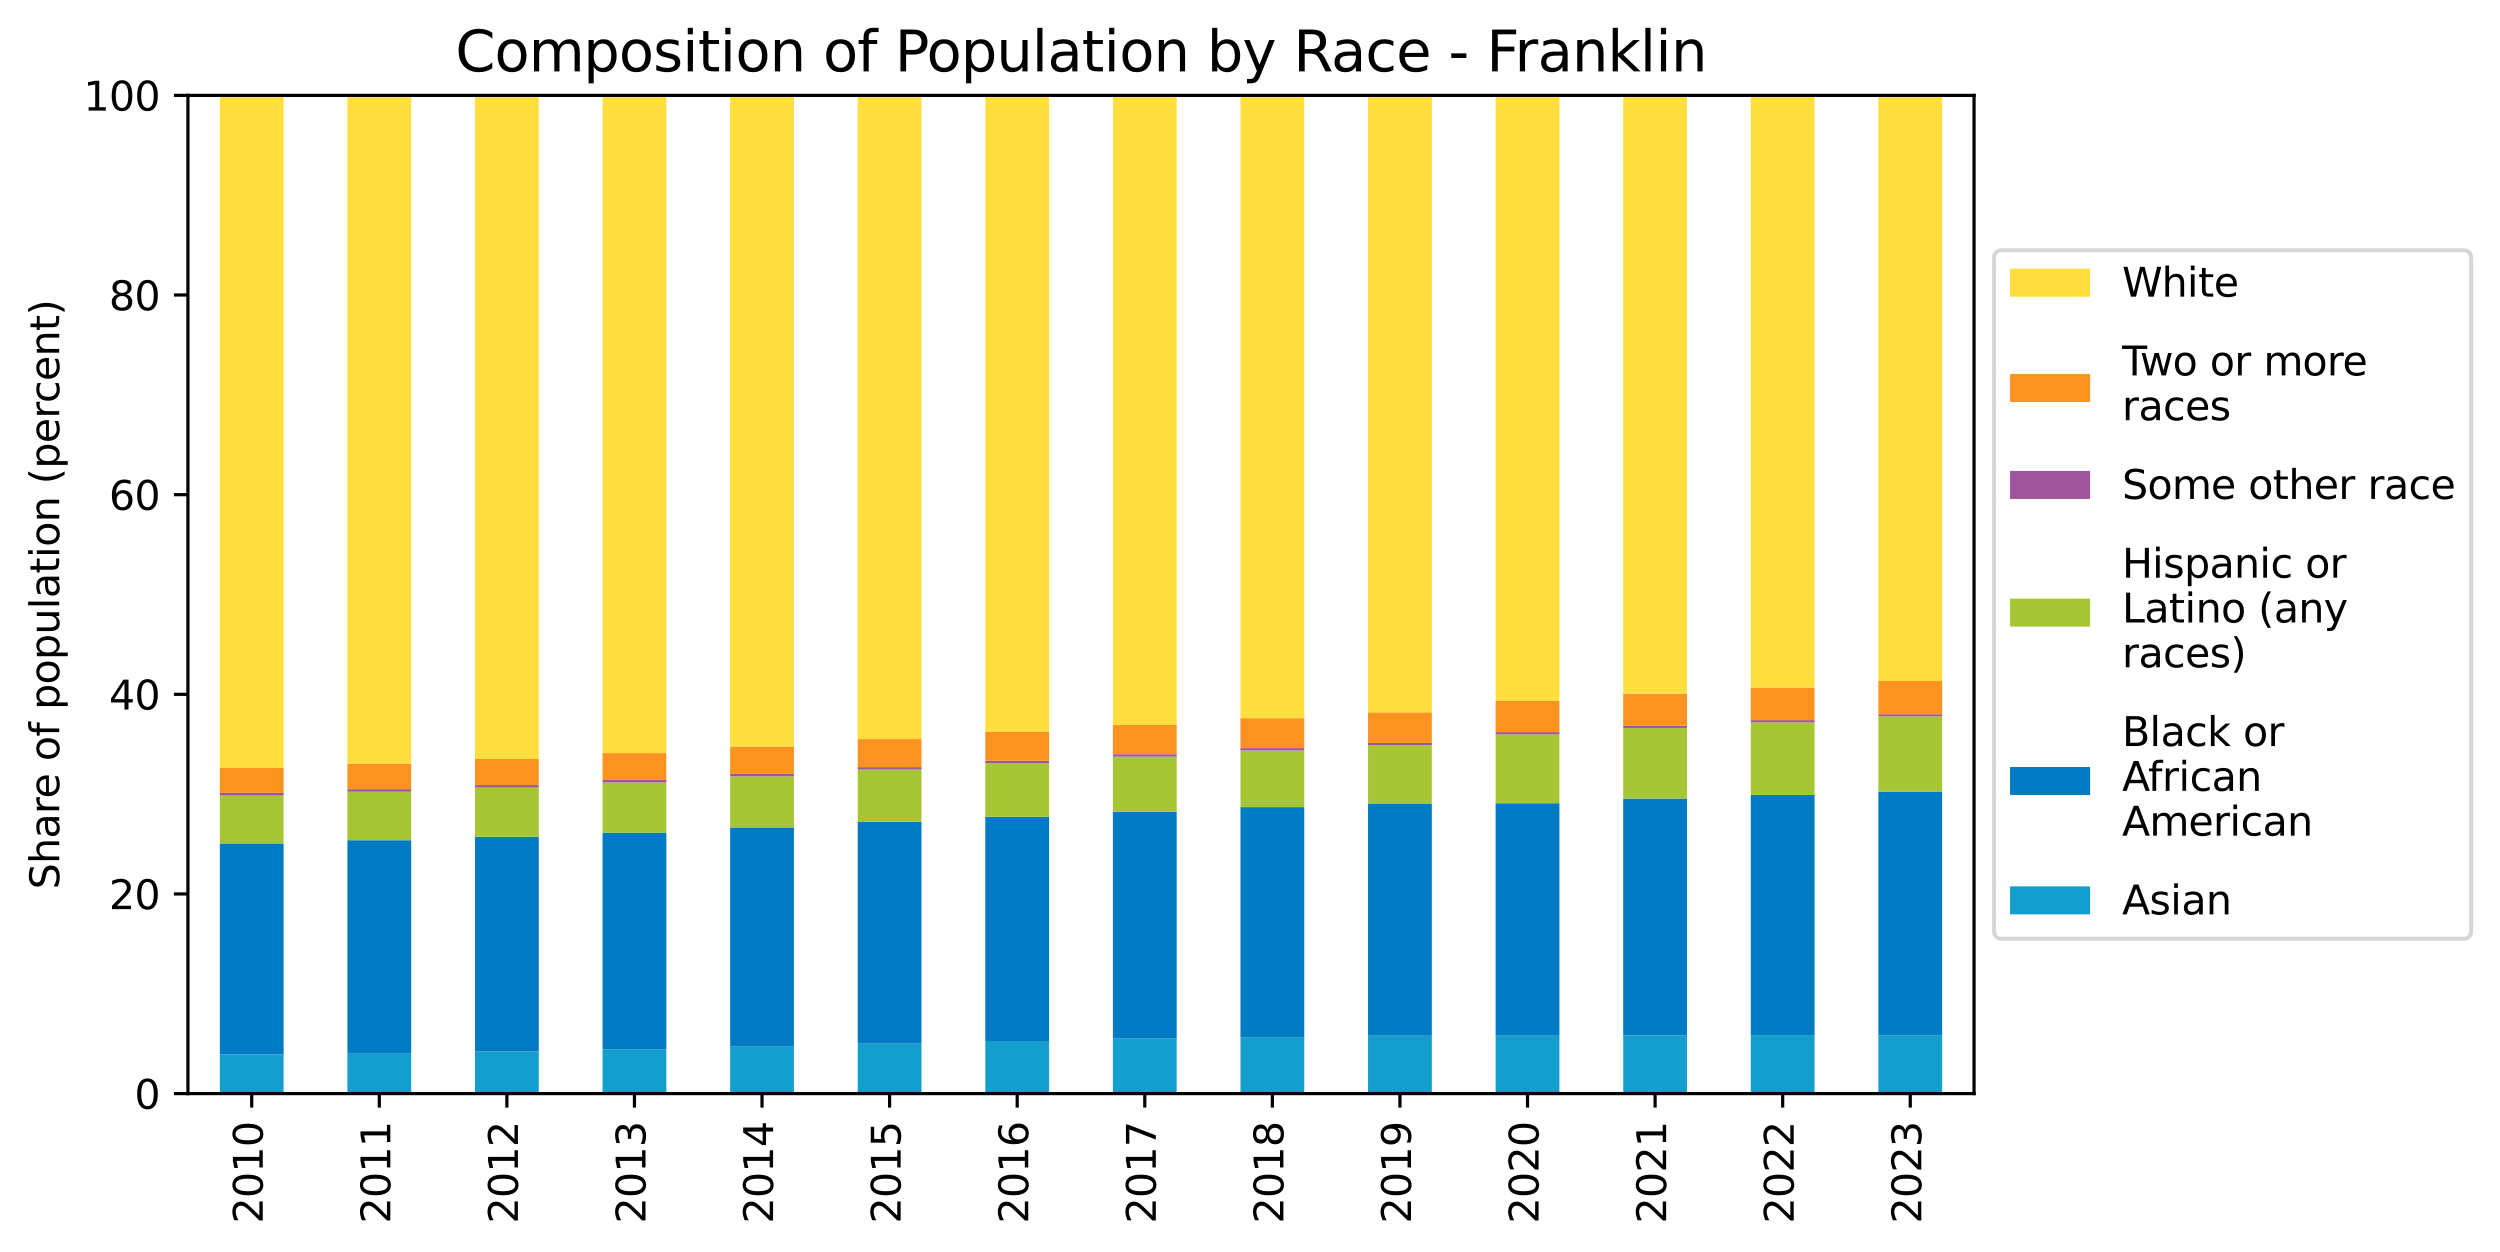 <?xml version="1.0" encoding="utf-8" standalone="no"?>
<!DOCTYPE svg PUBLIC "-//W3C//DTD SVG 1.1//EN"
  "http://www.w3.org/Graphics/SVG/1.1/DTD/svg11.dtd">
<svg xmlns:xlink="http://www.w3.org/1999/xlink" width="624.814pt" height="312.968pt" viewBox="0 0 624.814 312.968" xmlns="http://www.w3.org/2000/svg" version="1.1">
 <defs>
  <style type="text/css">*{stroke-linejoin: round; stroke-linecap: butt}</style>
 </defs>
 <g id="figure_1">
  <g id="patch_1">
   <path d="M 0 312.968 
L 624.814 312.968 
L 624.814 0 
L 0 0 
z
" style="fill: #ffffff"/>
  </g>
  <g id="axes_1">
   <g id="patch_2">
    <path d="M 46.966 273.318 
L 493.366 273.318 
L 493.366 23.838 
L 46.966 23.838 
z
" style="fill: #ffffff"/>
   </g>
   <g id="matplotlib.axis_1">
    <g id="xtick_1">
     <g id="line2d_1">
      <defs>
       <path id="m5d9d8fc531" d="M 0 0 
L 0 3.5 
" style="stroke: #000000; stroke-width: 0.8"/>
      </defs>
      <g>
       <use xlink:href="#m5d9d8fc531" x="62.908" y="273.318" style="stroke: #000000; stroke-width: 0.8"/>
      </g>
     </g>
     <g id="text_1">
      <!-- 2010 -->
      <g transform="translate(65.668 305.768) rotate(-90) scale(0.1 -0.1)">
       <defs>
        <path id="DejaVuSans-32" d="M 1228 531 
L 3431 531 
L 3431 0 
L 469 0 
L 469 531 
Q 828 903 1448 1529 
Q 2069 2156 2228 2338 
Q 2531 2678 2651 2914 
Q 2772 3150 2772 3378 
Q 2772 3750 2511 3984 
Q 2250 4219 1831 4219 
Q 1534 4219 1204 4116 
Q 875 4013 500 3803 
L 500 4441 
Q 881 4594 1212 4672 
Q 1544 4750 1819 4750 
Q 2544 4750 2975 4387 
Q 3406 4025 3406 3419 
Q 3406 3131 3298 2873 
Q 3191 2616 2906 2266 
Q 2828 2175 2409 1742 
Q 1991 1309 1228 531 
z
" transform="scale(0.016)"/>
        <path id="DejaVuSans-30" d="M 2034 4250 
Q 1547 4250 1301 3770 
Q 1056 3291 1056 2328 
Q 1056 1369 1301 889 
Q 1547 409 2034 409 
Q 2525 409 2770 889 
Q 3016 1369 3016 2328 
Q 3016 3291 2770 3770 
Q 2525 4250 2034 4250 
z
M 2034 4750 
Q 2819 4750 3233 4129 
Q 3647 3509 3647 2328 
Q 3647 1150 3233 529 
Q 2819 -91 2034 -91 
Q 1250 -91 836 529 
Q 422 1150 422 2328 
Q 422 3509 836 4129 
Q 1250 4750 2034 4750 
z
" transform="scale(0.016)"/>
        <path id="DejaVuSans-31" d="M 794 531 
L 1825 531 
L 1825 4091 
L 703 3866 
L 703 4441 
L 1819 4666 
L 2450 4666 
L 2450 531 
L 3481 531 
L 3481 0 
L 794 0 
L 794 531 
z
" transform="scale(0.016)"/>
       </defs>
       <use xlink:href="#DejaVuSans-32"/>
       <use xlink:href="#DejaVuSans-30" x="63.623"/>
       <use xlink:href="#DejaVuSans-31" x="127.246"/>
       <use xlink:href="#DejaVuSans-30" x="190.869"/>
      </g>
     </g>
    </g>
    <g id="xtick_2">
     <g id="line2d_2">
      <g>
       <use xlink:href="#m5d9d8fc531" x="94.794" y="273.318" style="stroke: #000000; stroke-width: 0.8"/>
      </g>
     </g>
     <g id="text_2">
      <!-- 2011 -->
      <g transform="translate(97.554 305.768) rotate(-90) scale(0.1 -0.1)">
       <use xlink:href="#DejaVuSans-32"/>
       <use xlink:href="#DejaVuSans-30" x="63.623"/>
       <use xlink:href="#DejaVuSans-31" x="127.246"/>
       <use xlink:href="#DejaVuSans-31" x="190.869"/>
      </g>
     </g>
    </g>
    <g id="xtick_3">
     <g id="line2d_3">
      <g>
       <use xlink:href="#m5d9d8fc531" x="126.68" y="273.318" style="stroke: #000000; stroke-width: 0.8"/>
      </g>
     </g>
     <g id="text_3">
      <!-- 2012 -->
      <g transform="translate(129.439 305.768) rotate(-90) scale(0.1 -0.1)">
       <use xlink:href="#DejaVuSans-32"/>
       <use xlink:href="#DejaVuSans-30" x="63.623"/>
       <use xlink:href="#DejaVuSans-31" x="127.246"/>
       <use xlink:href="#DejaVuSans-32" x="190.869"/>
      </g>
     </g>
    </g>
    <g id="xtick_4">
     <g id="line2d_4">
      <g>
       <use xlink:href="#m5d9d8fc531" x="158.566" y="273.318" style="stroke: #000000; stroke-width: 0.8"/>
      </g>
     </g>
     <g id="text_4">
      <!-- 2013 -->
      <g transform="translate(161.325 305.768) rotate(-90) scale(0.1 -0.1)">
       <defs>
        <path id="DejaVuSans-33" d="M 2597 2516 
Q 3050 2419 3304 2112 
Q 3559 1806 3559 1356 
Q 3559 666 3084 287 
Q 2609 -91 1734 -91 
Q 1441 -91 1130 -33 
Q 819 25 488 141 
L 488 750 
Q 750 597 1062 519 
Q 1375 441 1716 441 
Q 2309 441 2620 675 
Q 2931 909 2931 1356 
Q 2931 1769 2642 2001 
Q 2353 2234 1838 2234 
L 1294 2234 
L 1294 2753 
L 1863 2753 
Q 2328 2753 2575 2939 
Q 2822 3125 2822 3475 
Q 2822 3834 2567 4026 
Q 2313 4219 1838 4219 
Q 1578 4219 1281 4162 
Q 984 4106 628 3988 
L 628 4550 
Q 988 4650 1302 4700 
Q 1616 4750 1894 4750 
Q 2613 4750 3031 4423 
Q 3450 4097 3450 3541 
Q 3450 3153 3228 2886 
Q 3006 2619 2597 2516 
z
" transform="scale(0.016)"/>
       </defs>
       <use xlink:href="#DejaVuSans-32"/>
       <use xlink:href="#DejaVuSans-30" x="63.623"/>
       <use xlink:href="#DejaVuSans-31" x="127.246"/>
       <use xlink:href="#DejaVuSans-33" x="190.869"/>
      </g>
     </g>
    </g>
    <g id="xtick_5">
     <g id="line2d_5">
      <g>
       <use xlink:href="#m5d9d8fc531" x="190.451" y="273.318" style="stroke: #000000; stroke-width: 0.8"/>
      </g>
     </g>
     <g id="text_5">
      <!-- 2014 -->
      <g transform="translate(193.211 305.768) rotate(-90) scale(0.1 -0.1)">
       <defs>
        <path id="DejaVuSans-34" d="M 2419 4116 
L 825 1625 
L 2419 1625 
L 2419 4116 
z
M 2253 4666 
L 3047 4666 
L 3047 1625 
L 3713 1625 
L 3713 1100 
L 3047 1100 
L 3047 0 
L 2419 0 
L 2419 1100 
L 313 1100 
L 313 1709 
L 2253 4666 
z
" transform="scale(0.016)"/>
       </defs>
       <use xlink:href="#DejaVuSans-32"/>
       <use xlink:href="#DejaVuSans-30" x="63.623"/>
       <use xlink:href="#DejaVuSans-31" x="127.246"/>
       <use xlink:href="#DejaVuSans-34" x="190.869"/>
      </g>
     </g>
    </g>
    <g id="xtick_6">
     <g id="line2d_6">
      <g>
       <use xlink:href="#m5d9d8fc531" x="222.337" y="273.318" style="stroke: #000000; stroke-width: 0.8"/>
      </g>
     </g>
     <g id="text_6">
      <!-- 2015 -->
      <g transform="translate(225.096 305.768) rotate(-90) scale(0.1 -0.1)">
       <defs>
        <path id="DejaVuSans-35" d="M 691 4666 
L 3169 4666 
L 3169 4134 
L 1269 4134 
L 1269 2991 
Q 1406 3038 1543 3061 
Q 1681 3084 1819 3084 
Q 2600 3084 3056 2656 
Q 3513 2228 3513 1497 
Q 3513 744 3044 326 
Q 2575 -91 1722 -91 
Q 1428 -91 1123 -41 
Q 819 9 494 109 
L 494 744 
Q 775 591 1075 516 
Q 1375 441 1709 441 
Q 2250 441 2565 725 
Q 2881 1009 2881 1497 
Q 2881 1984 2565 2268 
Q 2250 2553 1709 2553 
Q 1456 2553 1204 2497 
Q 953 2441 691 2322 
L 691 4666 
z
" transform="scale(0.016)"/>
       </defs>
       <use xlink:href="#DejaVuSans-32"/>
       <use xlink:href="#DejaVuSans-30" x="63.623"/>
       <use xlink:href="#DejaVuSans-31" x="127.246"/>
       <use xlink:href="#DejaVuSans-35" x="190.869"/>
      </g>
     </g>
    </g>
    <g id="xtick_7">
     <g id="line2d_7">
      <g>
       <use xlink:href="#m5d9d8fc531" x="254.223" y="273.318" style="stroke: #000000; stroke-width: 0.8"/>
      </g>
     </g>
     <g id="text_7">
      <!-- 2016 -->
      <g transform="translate(256.982 305.768) rotate(-90) scale(0.1 -0.1)">
       <defs>
        <path id="DejaVuSans-36" d="M 2113 2584 
Q 1688 2584 1439 2293 
Q 1191 2003 1191 1497 
Q 1191 994 1439 701 
Q 1688 409 2113 409 
Q 2538 409 2786 701 
Q 3034 994 3034 1497 
Q 3034 2003 2786 2293 
Q 2538 2584 2113 2584 
z
M 3366 4563 
L 3366 3988 
Q 3128 4100 2886 4159 
Q 2644 4219 2406 4219 
Q 1781 4219 1451 3797 
Q 1122 3375 1075 2522 
Q 1259 2794 1537 2939 
Q 1816 3084 2150 3084 
Q 2853 3084 3261 2657 
Q 3669 2231 3669 1497 
Q 3669 778 3244 343 
Q 2819 -91 2113 -91 
Q 1303 -91 875 529 
Q 447 1150 447 2328 
Q 447 3434 972 4092 
Q 1497 4750 2381 4750 
Q 2619 4750 2861 4703 
Q 3103 4656 3366 4563 
z
" transform="scale(0.016)"/>
       </defs>
       <use xlink:href="#DejaVuSans-32"/>
       <use xlink:href="#DejaVuSans-30" x="63.623"/>
       <use xlink:href="#DejaVuSans-31" x="127.246"/>
       <use xlink:href="#DejaVuSans-36" x="190.869"/>
      </g>
     </g>
    </g>
    <g id="xtick_8">
     <g id="line2d_8">
      <g>
       <use xlink:href="#m5d9d8fc531" x="286.108" y="273.318" style="stroke: #000000; stroke-width: 0.8"/>
      </g>
     </g>
     <g id="text_8">
      <!-- 2017 -->
      <g transform="translate(288.868 305.768) rotate(-90) scale(0.1 -0.1)">
       <defs>
        <path id="DejaVuSans-37" d="M 525 4666 
L 3525 4666 
L 3525 4397 
L 1831 0 
L 1172 0 
L 2766 4134 
L 525 4134 
L 525 4666 
z
" transform="scale(0.016)"/>
       </defs>
       <use xlink:href="#DejaVuSans-32"/>
       <use xlink:href="#DejaVuSans-30" x="63.623"/>
       <use xlink:href="#DejaVuSans-31" x="127.246"/>
       <use xlink:href="#DejaVuSans-37" x="190.869"/>
      </g>
     </g>
    </g>
    <g id="xtick_9">
     <g id="line2d_9">
      <g>
       <use xlink:href="#m5d9d8fc531" x="317.994" y="273.318" style="stroke: #000000; stroke-width: 0.8"/>
      </g>
     </g>
     <g id="text_9">
      <!-- 2018 -->
      <g transform="translate(320.754 305.768) rotate(-90) scale(0.1 -0.1)">
       <defs>
        <path id="DejaVuSans-38" d="M 2034 2216 
Q 1584 2216 1326 1975 
Q 1069 1734 1069 1313 
Q 1069 891 1326 650 
Q 1584 409 2034 409 
Q 2484 409 2743 651 
Q 3003 894 3003 1313 
Q 3003 1734 2745 1975 
Q 2488 2216 2034 2216 
z
M 1403 2484 
Q 997 2584 770 2862 
Q 544 3141 544 3541 
Q 544 4100 942 4425 
Q 1341 4750 2034 4750 
Q 2731 4750 3128 4425 
Q 3525 4100 3525 3541 
Q 3525 3141 3298 2862 
Q 3072 2584 2669 2484 
Q 3125 2378 3379 2068 
Q 3634 1759 3634 1313 
Q 3634 634 3220 271 
Q 2806 -91 2034 -91 
Q 1263 -91 848 271 
Q 434 634 434 1313 
Q 434 1759 690 2068 
Q 947 2378 1403 2484 
z
M 1172 3481 
Q 1172 3119 1398 2916 
Q 1625 2713 2034 2713 
Q 2441 2713 2670 2916 
Q 2900 3119 2900 3481 
Q 2900 3844 2670 4047 
Q 2441 4250 2034 4250 
Q 1625 4250 1398 4047 
Q 1172 3844 1172 3481 
z
" transform="scale(0.016)"/>
       </defs>
       <use xlink:href="#DejaVuSans-32"/>
       <use xlink:href="#DejaVuSans-30" x="63.623"/>
       <use xlink:href="#DejaVuSans-31" x="127.246"/>
       <use xlink:href="#DejaVuSans-38" x="190.869"/>
      </g>
     </g>
    </g>
    <g id="xtick_10">
     <g id="line2d_10">
      <g>
       <use xlink:href="#m5d9d8fc531" x="349.88" y="273.318" style="stroke: #000000; stroke-width: 0.8"/>
      </g>
     </g>
     <g id="text_10">
      <!-- 2019 -->
      <g transform="translate(352.639 305.768) rotate(-90) scale(0.1 -0.1)">
       <defs>
        <path id="DejaVuSans-39" d="M 703 97 
L 703 672 
Q 941 559 1184 500 
Q 1428 441 1663 441 
Q 2288 441 2617 861 
Q 2947 1281 2994 2138 
Q 2813 1869 2534 1725 
Q 2256 1581 1919 1581 
Q 1219 1581 811 2004 
Q 403 2428 403 3163 
Q 403 3881 828 4315 
Q 1253 4750 1959 4750 
Q 2769 4750 3195 4129 
Q 3622 3509 3622 2328 
Q 3622 1225 3098 567 
Q 2575 -91 1691 -91 
Q 1453 -91 1209 -44 
Q 966 3 703 97 
z
M 1959 2075 
Q 2384 2075 2632 2365 
Q 2881 2656 2881 3163 
Q 2881 3666 2632 3958 
Q 2384 4250 1959 4250 
Q 1534 4250 1286 3958 
Q 1038 3666 1038 3163 
Q 1038 2656 1286 2365 
Q 1534 2075 1959 2075 
z
" transform="scale(0.016)"/>
       </defs>
       <use xlink:href="#DejaVuSans-32"/>
       <use xlink:href="#DejaVuSans-30" x="63.623"/>
       <use xlink:href="#DejaVuSans-31" x="127.246"/>
       <use xlink:href="#DejaVuSans-39" x="190.869"/>
      </g>
     </g>
    </g>
    <g id="xtick_11">
     <g id="line2d_11">
      <g>
       <use xlink:href="#m5d9d8fc531" x="381.766" y="273.318" style="stroke: #000000; stroke-width: 0.8"/>
      </g>
     </g>
     <g id="text_11">
      <!-- 2020 -->
      <g transform="translate(384.525 305.768) rotate(-90) scale(0.1 -0.1)">
       <use xlink:href="#DejaVuSans-32"/>
       <use xlink:href="#DejaVuSans-30" x="63.623"/>
       <use xlink:href="#DejaVuSans-32" x="127.246"/>
       <use xlink:href="#DejaVuSans-30" x="190.869"/>
      </g>
     </g>
    </g>
    <g id="xtick_12">
     <g id="line2d_12">
      <g>
       <use xlink:href="#m5d9d8fc531" x="413.651" y="273.318" style="stroke: #000000; stroke-width: 0.8"/>
      </g>
     </g>
     <g id="text_12">
      <!-- 2021 -->
      <g transform="translate(416.411 305.768) rotate(-90) scale(0.1 -0.1)">
       <use xlink:href="#DejaVuSans-32"/>
       <use xlink:href="#DejaVuSans-30" x="63.623"/>
       <use xlink:href="#DejaVuSans-32" x="127.246"/>
       <use xlink:href="#DejaVuSans-31" x="190.869"/>
      </g>
     </g>
    </g>
    <g id="xtick_13">
     <g id="line2d_13">
      <g>
       <use xlink:href="#m5d9d8fc531" x="445.537" y="273.318" style="stroke: #000000; stroke-width: 0.8"/>
      </g>
     </g>
     <g id="text_13">
      <!-- 2022 -->
      <g transform="translate(448.296 305.768) rotate(-90) scale(0.1 -0.1)">
       <use xlink:href="#DejaVuSans-32"/>
       <use xlink:href="#DejaVuSans-30" x="63.623"/>
       <use xlink:href="#DejaVuSans-32" x="127.246"/>
       <use xlink:href="#DejaVuSans-32" x="190.869"/>
      </g>
     </g>
    </g>
    <g id="xtick_14">
     <g id="line2d_14">
      <g>
       <use xlink:href="#m5d9d8fc531" x="477.423" y="273.318" style="stroke: #000000; stroke-width: 0.8"/>
      </g>
     </g>
     <g id="text_14">
      <!-- 2023 -->
      <g transform="translate(480.182 305.768) rotate(-90) scale(0.1 -0.1)">
       <use xlink:href="#DejaVuSans-32"/>
       <use xlink:href="#DejaVuSans-30" x="63.623"/>
       <use xlink:href="#DejaVuSans-32" x="127.246"/>
       <use xlink:href="#DejaVuSans-33" x="190.869"/>
      </g>
     </g>
    </g>
   </g>
   <g id="matplotlib.axis_2">
    <g id="ytick_1">
     <g id="line2d_15">
      <defs>
       <path id="m4fa9bbd032" d="M 0 0 
L -3.5 0 
" style="stroke: #000000; stroke-width: 0.8"/>
      </defs>
      <g>
       <use xlink:href="#m4fa9bbd032" x="46.966" y="273.318" style="stroke: #000000; stroke-width: 0.8"/>
      </g>
     </g>
     <g id="text_15">
      <!-- 0 -->
      <g transform="translate(33.603 277.117) scale(0.1 -0.1)">
       <use xlink:href="#DejaVuSans-30"/>
      </g>
     </g>
    </g>
    <g id="ytick_2">
     <g id="line2d_16">
      <g>
       <use xlink:href="#m4fa9bbd032" x="46.966" y="223.422" style="stroke: #000000; stroke-width: 0.8"/>
      </g>
     </g>
     <g id="text_16">
      <!-- 20 -->
      <g transform="translate(27.241 227.221) scale(0.1 -0.1)">
       <use xlink:href="#DejaVuSans-32"/>
       <use xlink:href="#DejaVuSans-30" x="63.623"/>
      </g>
     </g>
    </g>
    <g id="ytick_3">
     <g id="line2d_17">
      <g>
       <use xlink:href="#m4fa9bbd032" x="46.966" y="173.526" style="stroke: #000000; stroke-width: 0.8"/>
      </g>
     </g>
     <g id="text_17">
      <!-- 40 -->
      <g transform="translate(27.241 177.325) scale(0.1 -0.1)">
       <use xlink:href="#DejaVuSans-34"/>
       <use xlink:href="#DejaVuSans-30" x="63.623"/>
      </g>
     </g>
    </g>
    <g id="ytick_4">
     <g id="line2d_18">
      <g>
       <use xlink:href="#m4fa9bbd032" x="46.966" y="123.63" style="stroke: #000000; stroke-width: 0.8"/>
      </g>
     </g>
     <g id="text_18">
      <!-- 60 -->
      <g transform="translate(27.241 127.429) scale(0.1 -0.1)">
       <use xlink:href="#DejaVuSans-36"/>
       <use xlink:href="#DejaVuSans-30" x="63.623"/>
      </g>
     </g>
    </g>
    <g id="ytick_5">
     <g id="line2d_19">
      <g>
       <use xlink:href="#m4fa9bbd032" x="46.966" y="73.734" style="stroke: #000000; stroke-width: 0.8"/>
      </g>
     </g>
     <g id="text_19">
      <!-- 80 -->
      <g transform="translate(27.241 77.533) scale(0.1 -0.1)">
       <use xlink:href="#DejaVuSans-38"/>
       <use xlink:href="#DejaVuSans-30" x="63.623"/>
      </g>
     </g>
    </g>
    <g id="ytick_6">
     <g id="line2d_20">
      <g>
       <use xlink:href="#m4fa9bbd032" x="46.966" y="23.838" style="stroke: #000000; stroke-width: 0.8"/>
      </g>
     </g>
     <g id="text_20">
      <!-- 100 -->
      <g transform="translate(20.878 27.637) scale(0.1 -0.1)">
       <use xlink:href="#DejaVuSans-31"/>
       <use xlink:href="#DejaVuSans-30" x="63.623"/>
       <use xlink:href="#DejaVuSans-30" x="127.246"/>
      </g>
     </g>
    </g>
    <g id="text_21">
     <!-- Share of population (percent) -->
     <g transform="translate(14.798 222.248) rotate(-90) scale(0.1 -0.1)">
      <defs>
       <path id="DejaVuSans-53" d="M 3425 4513 
L 3425 3897 
Q 3066 4069 2747 4153 
Q 2428 4238 2131 4238 
Q 1616 4238 1336 4038 
Q 1056 3838 1056 3469 
Q 1056 3159 1242 3001 
Q 1428 2844 1947 2747 
L 2328 2669 
Q 3034 2534 3370 2195 
Q 3706 1856 3706 1288 
Q 3706 609 3251 259 
Q 2797 -91 1919 -91 
Q 1588 -91 1214 -16 
Q 841 59 441 206 
L 441 856 
Q 825 641 1194 531 
Q 1563 422 1919 422 
Q 2459 422 2753 634 
Q 3047 847 3047 1241 
Q 3047 1584 2836 1778 
Q 2625 1972 2144 2069 
L 1759 2144 
Q 1053 2284 737 2584 
Q 422 2884 422 3419 
Q 422 4038 858 4394 
Q 1294 4750 2059 4750 
Q 2388 4750 2728 4690 
Q 3069 4631 3425 4513 
z
" transform="scale(0.016)"/>
       <path id="DejaVuSans-68" d="M 3513 2113 
L 3513 0 
L 2938 0 
L 2938 2094 
Q 2938 2591 2744 2837 
Q 2550 3084 2163 3084 
Q 1697 3084 1428 2787 
Q 1159 2491 1159 1978 
L 1159 0 
L 581 0 
L 581 4863 
L 1159 4863 
L 1159 2956 
Q 1366 3272 1645 3428 
Q 1925 3584 2291 3584 
Q 2894 3584 3203 3211 
Q 3513 2838 3513 2113 
z
" transform="scale(0.016)"/>
       <path id="DejaVuSans-61" d="M 2194 1759 
Q 1497 1759 1228 1600 
Q 959 1441 959 1056 
Q 959 750 1161 570 
Q 1363 391 1709 391 
Q 2188 391 2477 730 
Q 2766 1069 2766 1631 
L 2766 1759 
L 2194 1759 
z
M 3341 1997 
L 3341 0 
L 2766 0 
L 2766 531 
Q 2569 213 2275 61 
Q 1981 -91 1556 -91 
Q 1019 -91 701 211 
Q 384 513 384 1019 
Q 384 1609 779 1909 
Q 1175 2209 1959 2209 
L 2766 2209 
L 2766 2266 
Q 2766 2663 2505 2880 
Q 2244 3097 1772 3097 
Q 1472 3097 1187 3025 
Q 903 2953 641 2809 
L 641 3341 
Q 956 3463 1253 3523 
Q 1550 3584 1831 3584 
Q 2591 3584 2966 3190 
Q 3341 2797 3341 1997 
z
" transform="scale(0.016)"/>
       <path id="DejaVuSans-72" d="M 2631 2963 
Q 2534 3019 2420 3045 
Q 2306 3072 2169 3072 
Q 1681 3072 1420 2755 
Q 1159 2438 1159 1844 
L 1159 0 
L 581 0 
L 581 3500 
L 1159 3500 
L 1159 2956 
Q 1341 3275 1631 3429 
Q 1922 3584 2338 3584 
Q 2397 3584 2469 3576 
Q 2541 3569 2628 3553 
L 2631 2963 
z
" transform="scale(0.016)"/>
       <path id="DejaVuSans-65" d="M 3597 1894 
L 3597 1613 
L 953 1613 
Q 991 1019 1311 708 
Q 1631 397 2203 397 
Q 2534 397 2845 478 
Q 3156 559 3463 722 
L 3463 178 
Q 3153 47 2828 -22 
Q 2503 -91 2169 -91 
Q 1331 -91 842 396 
Q 353 884 353 1716 
Q 353 2575 817 3079 
Q 1281 3584 2069 3584 
Q 2775 3584 3186 3129 
Q 3597 2675 3597 1894 
z
M 3022 2063 
Q 3016 2534 2758 2815 
Q 2500 3097 2075 3097 
Q 1594 3097 1305 2825 
Q 1016 2553 972 2059 
L 3022 2063 
z
" transform="scale(0.016)"/>
       <path id="DejaVuSans-20" transform="scale(0.016)"/>
       <path id="DejaVuSans-6f" d="M 1959 3097 
Q 1497 3097 1228 2736 
Q 959 2375 959 1747 
Q 959 1119 1226 758 
Q 1494 397 1959 397 
Q 2419 397 2687 759 
Q 2956 1122 2956 1747 
Q 2956 2369 2687 2733 
Q 2419 3097 1959 3097 
z
M 1959 3584 
Q 2709 3584 3137 3096 
Q 3566 2609 3566 1747 
Q 3566 888 3137 398 
Q 2709 -91 1959 -91 
Q 1206 -91 779 398 
Q 353 888 353 1747 
Q 353 2609 779 3096 
Q 1206 3584 1959 3584 
z
" transform="scale(0.016)"/>
       <path id="DejaVuSans-66" d="M 2375 4863 
L 2375 4384 
L 1825 4384 
Q 1516 4384 1395 4259 
Q 1275 4134 1275 3809 
L 1275 3500 
L 2222 3500 
L 2222 3053 
L 1275 3053 
L 1275 0 
L 697 0 
L 697 3053 
L 147 3053 
L 147 3500 
L 697 3500 
L 697 3744 
Q 697 4328 969 4595 
Q 1241 4863 1831 4863 
L 2375 4863 
z
" transform="scale(0.016)"/>
       <path id="DejaVuSans-70" d="M 1159 525 
L 1159 -1331 
L 581 -1331 
L 581 3500 
L 1159 3500 
L 1159 2969 
Q 1341 3281 1617 3432 
Q 1894 3584 2278 3584 
Q 2916 3584 3314 3078 
Q 3713 2572 3713 1747 
Q 3713 922 3314 415 
Q 2916 -91 2278 -91 
Q 1894 -91 1617 61 
Q 1341 213 1159 525 
z
M 3116 1747 
Q 3116 2381 2855 2742 
Q 2594 3103 2138 3103 
Q 1681 3103 1420 2742 
Q 1159 2381 1159 1747 
Q 1159 1113 1420 752 
Q 1681 391 2138 391 
Q 2594 391 2855 752 
Q 3116 1113 3116 1747 
z
" transform="scale(0.016)"/>
       <path id="DejaVuSans-75" d="M 544 1381 
L 544 3500 
L 1119 3500 
L 1119 1403 
Q 1119 906 1312 657 
Q 1506 409 1894 409 
Q 2359 409 2629 706 
Q 2900 1003 2900 1516 
L 2900 3500 
L 3475 3500 
L 3475 0 
L 2900 0 
L 2900 538 
Q 2691 219 2414 64 
Q 2138 -91 1772 -91 
Q 1169 -91 856 284 
Q 544 659 544 1381 
z
M 1991 3584 
L 1991 3584 
z
" transform="scale(0.016)"/>
       <path id="DejaVuSans-6c" d="M 603 4863 
L 1178 4863 
L 1178 0 
L 603 0 
L 603 4863 
z
" transform="scale(0.016)"/>
       <path id="DejaVuSans-74" d="M 1172 4494 
L 1172 3500 
L 2356 3500 
L 2356 3053 
L 1172 3053 
L 1172 1153 
Q 1172 725 1289 603 
Q 1406 481 1766 481 
L 2356 481 
L 2356 0 
L 1766 0 
Q 1100 0 847 248 
Q 594 497 594 1153 
L 594 3053 
L 172 3053 
L 172 3500 
L 594 3500 
L 594 4494 
L 1172 4494 
z
" transform="scale(0.016)"/>
       <path id="DejaVuSans-69" d="M 603 3500 
L 1178 3500 
L 1178 0 
L 603 0 
L 603 3500 
z
M 603 4863 
L 1178 4863 
L 1178 4134 
L 603 4134 
L 603 4863 
z
" transform="scale(0.016)"/>
       <path id="DejaVuSans-6e" d="M 3513 2113 
L 3513 0 
L 2938 0 
L 2938 2094 
Q 2938 2591 2744 2837 
Q 2550 3084 2163 3084 
Q 1697 3084 1428 2787 
Q 1159 2491 1159 1978 
L 1159 0 
L 581 0 
L 581 3500 
L 1159 3500 
L 1159 2956 
Q 1366 3272 1645 3428 
Q 1925 3584 2291 3584 
Q 2894 3584 3203 3211 
Q 3513 2838 3513 2113 
z
" transform="scale(0.016)"/>
       <path id="DejaVuSans-28" d="M 1984 4856 
Q 1566 4138 1362 3434 
Q 1159 2731 1159 2009 
Q 1159 1288 1364 580 
Q 1569 -128 1984 -844 
L 1484 -844 
Q 1016 -109 783 600 
Q 550 1309 550 2009 
Q 550 2706 781 3412 
Q 1013 4119 1484 4856 
L 1984 4856 
z
" transform="scale(0.016)"/>
       <path id="DejaVuSans-63" d="M 3122 3366 
L 3122 2828 
Q 2878 2963 2633 3030 
Q 2388 3097 2138 3097 
Q 1578 3097 1268 2742 
Q 959 2388 959 1747 
Q 959 1106 1268 751 
Q 1578 397 2138 397 
Q 2388 397 2633 464 
Q 2878 531 3122 666 
L 3122 134 
Q 2881 22 2623 -34 
Q 2366 -91 2075 -91 
Q 1284 -91 818 406 
Q 353 903 353 1747 
Q 353 2603 823 3093 
Q 1294 3584 2113 3584 
Q 2378 3584 2631 3529 
Q 2884 3475 3122 3366 
z
" transform="scale(0.016)"/>
       <path id="DejaVuSans-29" d="M 513 4856 
L 1013 4856 
Q 1481 4119 1714 3412 
Q 1947 2706 1947 2009 
Q 1947 1309 1714 600 
Q 1481 -109 1013 -844 
L 513 -844 
Q 928 -128 1133 580 
Q 1338 1288 1338 2009 
Q 1338 2731 1133 3434 
Q 928 4138 513 4856 
z
" transform="scale(0.016)"/>
      </defs>
      <use xlink:href="#DejaVuSans-53"/>
      <use xlink:href="#DejaVuSans-68" x="63.477"/>
      <use xlink:href="#DejaVuSans-61" x="126.855"/>
      <use xlink:href="#DejaVuSans-72" x="188.135"/>
      <use xlink:href="#DejaVuSans-65" x="226.998"/>
      <use xlink:href="#DejaVuSans-20" x="288.521"/>
      <use xlink:href="#DejaVuSans-6f" x="320.309"/>
      <use xlink:href="#DejaVuSans-66" x="381.49"/>
      <use xlink:href="#DejaVuSans-20" x="416.695"/>
      <use xlink:href="#DejaVuSans-70" x="448.482"/>
      <use xlink:href="#DejaVuSans-6f" x="511.959"/>
      <use xlink:href="#DejaVuSans-70" x="573.141"/>
      <use xlink:href="#DejaVuSans-75" x="636.617"/>
      <use xlink:href="#DejaVuSans-6c" x="699.996"/>
      <use xlink:href="#DejaVuSans-61" x="727.779"/>
      <use xlink:href="#DejaVuSans-74" x="789.059"/>
      <use xlink:href="#DejaVuSans-69" x="828.268"/>
      <use xlink:href="#DejaVuSans-6f" x="856.051"/>
      <use xlink:href="#DejaVuSans-6e" x="917.232"/>
      <use xlink:href="#DejaVuSans-20" x="980.611"/>
      <use xlink:href="#DejaVuSans-28" x="1012.398"/>
      <use xlink:href="#DejaVuSans-70" x="1051.412"/>
      <use xlink:href="#DejaVuSans-65" x="1114.889"/>
      <use xlink:href="#DejaVuSans-72" x="1176.412"/>
      <use xlink:href="#DejaVuSans-63" x="1215.275"/>
      <use xlink:href="#DejaVuSans-65" x="1270.256"/>
      <use xlink:href="#DejaVuSans-6e" x="1331.779"/>
      <use xlink:href="#DejaVuSans-74" x="1395.158"/>
      <use xlink:href="#DejaVuSans-29" x="1434.367"/>
     </g>
    </g>
   </g>
   <g id="patch_3">
    <path d="M 54.937 273.318 
L 70.88 273.318 
L 70.88 263.541 
L 54.937 263.541 
z
" clip-path="url(#pcb09eec7c7)" style="fill: #149ece"/>
   </g>
   <g id="patch_4">
    <path d="M 86.823 273.318 
L 102.766 273.318 
L 102.766 263.184 
L 86.823 263.184 
z
" clip-path="url(#pcb09eec7c7)" style="fill: #149ece"/>
   </g>
   <g id="patch_5">
    <path d="M 118.708 273.318 
L 134.651 273.318 
L 134.651 262.802 
L 118.708 262.802 
z
" clip-path="url(#pcb09eec7c7)" style="fill: #149ece"/>
   </g>
   <g id="patch_6">
    <path d="M 150.594 273.318 
L 166.537 273.318 
L 166.537 262.24 
L 150.594 262.24 
z
" clip-path="url(#pcb09eec7c7)" style="fill: #149ece"/>
   </g>
   <g id="patch_7">
    <path d="M 182.48 273.318 
L 198.423 273.318 
L 198.423 261.585 
L 182.48 261.585 
z
" clip-path="url(#pcb09eec7c7)" style="fill: #149ece"/>
   </g>
   <g id="patch_8">
    <path d="M 214.366 273.318 
L 230.308 273.318 
L 230.308 260.841 
L 214.366 260.841 
z
" clip-path="url(#pcb09eec7c7)" style="fill: #149ece"/>
   </g>
   <g id="patch_9">
    <path d="M 246.251 273.318 
L 262.194 273.318 
L 262.194 260.175 
L 246.251 260.175 
z
" clip-path="url(#pcb09eec7c7)" style="fill: #149ece"/>
   </g>
   <g id="patch_10">
    <path d="M 278.137 273.318 
L 294.08 273.318 
L 294.08 259.564 
L 278.137 259.564 
z
" clip-path="url(#pcb09eec7c7)" style="fill: #149ece"/>
   </g>
   <g id="patch_11">
    <path d="M 310.023 273.318 
L 325.966 273.318 
L 325.966 259.204 
L 310.023 259.204 
z
" clip-path="url(#pcb09eec7c7)" style="fill: #149ece"/>
   </g>
   <g id="patch_12">
    <path d="M 341.908 273.318 
L 357.851 273.318 
L 357.851 258.846 
L 341.908 258.846 
z
" clip-path="url(#pcb09eec7c7)" style="fill: #149ece"/>
   </g>
   <g id="patch_13">
    <path d="M 373.794 273.318 
L 389.737 273.318 
L 389.737 258.852 
L 373.794 258.852 
z
" clip-path="url(#pcb09eec7c7)" style="fill: #149ece"/>
   </g>
   <g id="patch_14">
    <path d="M 405.68 273.318 
L 421.623 273.318 
L 421.623 258.716 
L 405.68 258.716 
z
" clip-path="url(#pcb09eec7c7)" style="fill: #149ece"/>
   </g>
   <g id="patch_15">
    <path d="M 437.566 273.318 
L 453.508 273.318 
L 453.508 258.686 
L 437.566 258.686 
z
" clip-path="url(#pcb09eec7c7)" style="fill: #149ece"/>
   </g>
   <g id="patch_16">
    <path d="M 469.451 273.318 
L 485.394 273.318 
L 485.394 258.73 
L 469.451 258.73 
z
" clip-path="url(#pcb09eec7c7)" style="fill: #149ece"/>
   </g>
   <g id="patch_17">
    <path d="M 54.937 263.541 
L 70.88 263.541 
L 70.88 210.795 
L 54.937 210.795 
z
" clip-path="url(#pcb09eec7c7)" style="fill: #007ac2"/>
   </g>
   <g id="patch_18">
    <path d="M 86.823 263.184 
L 102.766 263.184 
L 102.766 209.992 
L 86.823 209.992 
z
" clip-path="url(#pcb09eec7c7)" style="fill: #007ac2"/>
   </g>
   <g id="patch_19">
    <path d="M 118.708 262.802 
L 134.651 262.802 
L 134.651 209.139 
L 118.708 209.139 
z
" clip-path="url(#pcb09eec7c7)" style="fill: #007ac2"/>
   </g>
   <g id="patch_20">
    <path d="M 150.594 262.24 
L 166.537 262.24 
L 166.537 208.082 
L 150.594 208.082 
z
" clip-path="url(#pcb09eec7c7)" style="fill: #007ac2"/>
   </g>
   <g id="patch_21">
    <path d="M 182.48 261.585 
L 198.423 261.585 
L 198.423 206.791 
L 182.48 206.791 
z
" clip-path="url(#pcb09eec7c7)" style="fill: #007ac2"/>
   </g>
   <g id="patch_22">
    <path d="M 214.366 260.841 
L 230.308 260.841 
L 230.308 205.389 
L 214.366 205.389 
z
" clip-path="url(#pcb09eec7c7)" style="fill: #007ac2"/>
   </g>
   <g id="patch_23">
    <path d="M 246.251 260.175 
L 262.194 260.175 
L 262.194 204.108 
L 246.251 204.108 
z
" clip-path="url(#pcb09eec7c7)" style="fill: #007ac2"/>
   </g>
   <g id="patch_24">
    <path d="M 278.137 259.564 
L 294.08 259.564 
L 294.08 202.891 
L 278.137 202.891 
z
" clip-path="url(#pcb09eec7c7)" style="fill: #007ac2"/>
   </g>
   <g id="patch_25">
    <path d="M 310.023 259.204 
L 325.966 259.204 
L 325.966 201.718 
L 310.023 201.718 
z
" clip-path="url(#pcb09eec7c7)" style="fill: #007ac2"/>
   </g>
   <g id="patch_26">
    <path d="M 341.908 258.846 
L 357.851 258.846 
L 357.851 200.802 
L 341.908 200.802 
z
" clip-path="url(#pcb09eec7c7)" style="fill: #007ac2"/>
   </g>
   <g id="patch_27">
    <path d="M 373.794 258.852 
L 389.737 258.852 
L 389.737 200.748 
L 373.794 200.748 
z
" clip-path="url(#pcb09eec7c7)" style="fill: #007ac2"/>
   </g>
   <g id="patch_28">
    <path d="M 405.68 258.716 
L 421.623 258.716 
L 421.623 199.581 
L 405.68 199.581 
z
" clip-path="url(#pcb09eec7c7)" style="fill: #007ac2"/>
   </g>
   <g id="patch_29">
    <path d="M 437.566 258.686 
L 453.508 258.686 
L 453.508 198.666 
L 437.566 198.666 
z
" clip-path="url(#pcb09eec7c7)" style="fill: #007ac2"/>
   </g>
   <g id="patch_30">
    <path d="M 469.451 258.73 
L 485.394 258.73 
L 485.394 197.83 
L 469.451 197.83 
z
" clip-path="url(#pcb09eec7c7)" style="fill: #007ac2"/>
   </g>
   <g id="patch_31">
    <path d="M 54.937 210.795 
L 70.88 210.795 
L 70.88 198.806 
L 54.937 198.806 
z
" clip-path="url(#pcb09eec7c7)" style="fill: #a7c636"/>
   </g>
   <g id="patch_32">
    <path d="M 86.823 209.992 
L 102.766 209.992 
L 102.766 197.864 
L 86.823 197.864 
z
" clip-path="url(#pcb09eec7c7)" style="fill: #a7c636"/>
   </g>
   <g id="patch_33">
    <path d="M 118.708 209.139 
L 134.651 209.139 
L 134.651 196.839 
L 118.708 196.839 
z
" clip-path="url(#pcb09eec7c7)" style="fill: #a7c636"/>
   </g>
   <g id="patch_34">
    <path d="M 150.594 208.082 
L 166.537 208.082 
L 166.537 195.548 
L 150.594 195.548 
z
" clip-path="url(#pcb09eec7c7)" style="fill: #a7c636"/>
   </g>
   <g id="patch_35">
    <path d="M 182.48 206.791 
L 198.423 206.791 
L 198.423 194.029 
L 182.48 194.029 
z
" clip-path="url(#pcb09eec7c7)" style="fill: #a7c636"/>
   </g>
   <g id="patch_36">
    <path d="M 214.366 205.389 
L 230.308 205.389 
L 230.308 192.33 
L 214.366 192.33 
z
" clip-path="url(#pcb09eec7c7)" style="fill: #a7c636"/>
   </g>
   <g id="patch_37">
    <path d="M 246.251 204.108 
L 262.194 204.108 
L 262.194 190.713 
L 246.251 190.713 
z
" clip-path="url(#pcb09eec7c7)" style="fill: #a7c636"/>
   </g>
   <g id="patch_38">
    <path d="M 278.137 202.891 
L 294.08 202.891 
L 294.08 189.092 
L 278.137 189.092 
z
" clip-path="url(#pcb09eec7c7)" style="fill: #a7c636"/>
   </g>
   <g id="patch_39">
    <path d="M 310.023 201.718 
L 325.966 201.718 
L 325.966 187.557 
L 310.023 187.557 
z
" clip-path="url(#pcb09eec7c7)" style="fill: #a7c636"/>
   </g>
   <g id="patch_40">
    <path d="M 341.908 200.802 
L 357.851 200.802 
L 357.851 186.257 
L 341.908 186.257 
z
" clip-path="url(#pcb09eec7c7)" style="fill: #a7c636"/>
   </g>
   <g id="patch_41">
    <path d="M 373.794 200.748 
L 389.737 200.748 
L 389.737 183.543 
L 373.794 183.543 
z
" clip-path="url(#pcb09eec7c7)" style="fill: #a7c636"/>
   </g>
   <g id="patch_42">
    <path d="M 405.68 199.581 
L 421.623 199.581 
L 421.623 181.931 
L 405.68 181.931 
z
" clip-path="url(#pcb09eec7c7)" style="fill: #a7c636"/>
   </g>
   <g id="patch_43">
    <path d="M 437.566 198.666 
L 453.508 198.666 
L 453.508 180.517 
L 437.566 180.517 
z
" clip-path="url(#pcb09eec7c7)" style="fill: #a7c636"/>
   </g>
   <g id="patch_44">
    <path d="M 469.451 197.83 
L 485.394 197.83 
L 485.394 179.037 
L 469.451 179.037 
z
" clip-path="url(#pcb09eec7c7)" style="fill: #a7c636"/>
   </g>
   <g id="patch_45">
    <path d="M 54.937 198.806 
L 70.88 198.806 
L 70.88 198.163 
L 54.937 198.163 
z
" clip-path="url(#pcb09eec7c7)" style="fill: #9e559c"/>
   </g>
   <g id="patch_46">
    <path d="M 86.823 197.864 
L 102.766 197.864 
L 102.766 197.235 
L 86.823 197.235 
z
" clip-path="url(#pcb09eec7c7)" style="fill: #9e559c"/>
   </g>
   <g id="patch_47">
    <path d="M 118.708 196.839 
L 134.651 196.839 
L 134.651 196.211 
L 118.708 196.211 
z
" clip-path="url(#pcb09eec7c7)" style="fill: #9e559c"/>
   </g>
   <g id="patch_48">
    <path d="M 150.594 195.548 
L 166.537 195.548 
L 166.537 194.922 
L 150.594 194.922 
z
" clip-path="url(#pcb09eec7c7)" style="fill: #9e559c"/>
   </g>
   <g id="patch_49">
    <path d="M 182.48 194.029 
L 198.423 194.029 
L 198.423 193.417 
L 182.48 193.417 
z
" clip-path="url(#pcb09eec7c7)" style="fill: #9e559c"/>
   </g>
   <g id="patch_50">
    <path d="M 214.366 192.33 
L 230.308 192.33 
L 230.308 191.721 
L 214.366 191.721 
z
" clip-path="url(#pcb09eec7c7)" style="fill: #9e559c"/>
   </g>
   <g id="patch_51">
    <path d="M 246.251 190.713 
L 262.194 190.713 
L 262.194 190.109 
L 246.251 190.109 
z
" clip-path="url(#pcb09eec7c7)" style="fill: #9e559c"/>
   </g>
   <g id="patch_52">
    <path d="M 278.137 189.092 
L 294.08 189.092 
L 294.08 188.501 
L 278.137 188.501 
z
" clip-path="url(#pcb09eec7c7)" style="fill: #9e559c"/>
   </g>
   <g id="patch_53">
    <path d="M 310.023 187.557 
L 325.966 187.557 
L 325.966 186.97 
L 310.023 186.97 
z
" clip-path="url(#pcb09eec7c7)" style="fill: #9e559c"/>
   </g>
   <g id="patch_54">
    <path d="M 341.908 186.257 
L 357.851 186.257 
L 357.851 185.678 
L 341.908 185.678 
z
" clip-path="url(#pcb09eec7c7)" style="fill: #9e559c"/>
   </g>
   <g id="patch_55">
    <path d="M 373.794 183.543 
L 389.737 183.543 
L 389.737 182.976 
L 373.794 182.976 
z
" clip-path="url(#pcb09eec7c7)" style="fill: #9e559c"/>
   </g>
   <g id="patch_56">
    <path d="M 405.68 181.931 
L 421.623 181.931 
L 421.623 181.375 
L 405.68 181.375 
z
" clip-path="url(#pcb09eec7c7)" style="fill: #9e559c"/>
   </g>
   <g id="patch_57">
    <path d="M 437.566 180.517 
L 453.508 180.517 
L 453.508 179.981 
L 437.566 179.981 
z
" clip-path="url(#pcb09eec7c7)" style="fill: #9e559c"/>
   </g>
   <g id="patch_58">
    <path d="M 469.451 179.037 
L 485.394 179.037 
L 485.394 178.509 
L 469.451 178.509 
z
" clip-path="url(#pcb09eec7c7)" style="fill: #9e559c"/>
   </g>
   <g id="patch_59">
    <path d="M 54.937 198.163 
L 70.88 198.163 
L 70.88 191.927 
L 54.937 191.927 
z
" clip-path="url(#pcb09eec7c7)" style="fill: #fc921f"/>
   </g>
   <g id="patch_60">
    <path d="M 86.823 197.235 
L 102.766 197.235 
L 102.766 190.826 
L 86.823 190.826 
z
" clip-path="url(#pcb09eec7c7)" style="fill: #fc921f"/>
   </g>
   <g id="patch_61">
    <path d="M 118.708 196.211 
L 134.651 196.211 
L 134.651 189.69 
L 118.708 189.69 
z
" clip-path="url(#pcb09eec7c7)" style="fill: #fc921f"/>
   </g>
   <g id="patch_62">
    <path d="M 150.594 194.922 
L 166.537 194.922 
L 166.537 188.209 
L 150.594 188.209 
z
" clip-path="url(#pcb09eec7c7)" style="fill: #fc921f"/>
   </g>
   <g id="patch_63">
    <path d="M 182.48 193.417 
L 198.423 193.417 
L 198.423 186.572 
L 182.48 186.572 
z
" clip-path="url(#pcb09eec7c7)" style="fill: #fc921f"/>
   </g>
   <g id="patch_64">
    <path d="M 214.366 191.721 
L 230.308 191.721 
L 230.308 184.708 
L 214.366 184.708 
z
" clip-path="url(#pcb09eec7c7)" style="fill: #fc921f"/>
   </g>
   <g id="patch_65">
    <path d="M 246.251 190.109 
L 262.194 190.109 
L 262.194 182.924 
L 246.251 182.924 
z
" clip-path="url(#pcb09eec7c7)" style="fill: #fc921f"/>
   </g>
   <g id="patch_66">
    <path d="M 278.137 188.501 
L 294.08 188.501 
L 294.08 181.169 
L 278.137 181.169 
z
" clip-path="url(#pcb09eec7c7)" style="fill: #fc921f"/>
   </g>
   <g id="patch_67">
    <path d="M 310.023 186.97 
L 325.966 186.97 
L 325.966 179.492 
L 310.023 179.492 
z
" clip-path="url(#pcb09eec7c7)" style="fill: #fc921f"/>
   </g>
   <g id="patch_68">
    <path d="M 341.908 185.678 
L 357.851 185.678 
L 357.851 178.032 
L 341.908 178.032 
z
" clip-path="url(#pcb09eec7c7)" style="fill: #fc921f"/>
   </g>
   <g id="patch_69">
    <path d="M 373.794 182.976 
L 389.737 182.976 
L 389.737 175.184 
L 373.794 175.184 
z
" clip-path="url(#pcb09eec7c7)" style="fill: #fc921f"/>
   </g>
   <g id="patch_70">
    <path d="M 405.68 181.375 
L 421.623 181.375 
L 421.623 173.365 
L 405.68 173.365 
z
" clip-path="url(#pcb09eec7c7)" style="fill: #fc921f"/>
   </g>
   <g id="patch_71">
    <path d="M 437.566 179.981 
L 453.508 179.981 
L 453.508 171.821 
L 437.566 171.821 
z
" clip-path="url(#pcb09eec7c7)" style="fill: #fc921f"/>
   </g>
   <g id="patch_72">
    <path d="M 469.451 178.509 
L 485.394 178.509 
L 485.394 170.201 
L 469.451 170.201 
z
" clip-path="url(#pcb09eec7c7)" style="fill: #fc921f"/>
   </g>
   <g id="patch_73">
    <path d="M 54.937 191.927 
L 70.88 191.927 
L 70.88 23.838 
L 54.937 23.838 
z
" clip-path="url(#pcb09eec7c7)" style="fill: #ffde3e"/>
   </g>
   <g id="patch_74">
    <path d="M 86.823 190.826 
L 102.766 190.826 
L 102.766 23.838 
L 86.823 23.838 
z
" clip-path="url(#pcb09eec7c7)" style="fill: #ffde3e"/>
   </g>
   <g id="patch_75">
    <path d="M 118.708 189.69 
L 134.651 189.69 
L 134.651 23.838 
L 118.708 23.838 
z
" clip-path="url(#pcb09eec7c7)" style="fill: #ffde3e"/>
   </g>
   <g id="patch_76">
    <path d="M 150.594 188.209 
L 166.537 188.209 
L 166.537 23.838 
L 150.594 23.838 
z
" clip-path="url(#pcb09eec7c7)" style="fill: #ffde3e"/>
   </g>
   <g id="patch_77">
    <path d="M 182.48 186.572 
L 198.423 186.572 
L 198.423 23.838 
L 182.48 23.838 
z
" clip-path="url(#pcb09eec7c7)" style="fill: #ffde3e"/>
   </g>
   <g id="patch_78">
    <path d="M 214.366 184.708 
L 230.308 184.708 
L 230.308 23.838 
L 214.366 23.838 
z
" clip-path="url(#pcb09eec7c7)" style="fill: #ffde3e"/>
   </g>
   <g id="patch_79">
    <path d="M 246.251 182.924 
L 262.194 182.924 
L 262.194 23.838 
L 246.251 23.838 
z
" clip-path="url(#pcb09eec7c7)" style="fill: #ffde3e"/>
   </g>
   <g id="patch_80">
    <path d="M 278.137 181.169 
L 294.08 181.169 
L 294.08 23.838 
L 278.137 23.838 
z
" clip-path="url(#pcb09eec7c7)" style="fill: #ffde3e"/>
   </g>
   <g id="patch_81">
    <path d="M 310.023 179.492 
L 325.966 179.492 
L 325.966 23.838 
L 310.023 23.838 
z
" clip-path="url(#pcb09eec7c7)" style="fill: #ffde3e"/>
   </g>
   <g id="patch_82">
    <path d="M 341.908 178.032 
L 357.851 178.032 
L 357.851 23.838 
L 341.908 23.838 
z
" clip-path="url(#pcb09eec7c7)" style="fill: #ffde3e"/>
   </g>
   <g id="patch_83">
    <path d="M 373.794 175.184 
L 389.737 175.184 
L 389.737 23.838 
L 373.794 23.838 
z
" clip-path="url(#pcb09eec7c7)" style="fill: #ffde3e"/>
   </g>
   <g id="patch_84">
    <path d="M 405.68 173.365 
L 421.623 173.365 
L 421.623 23.838 
L 405.68 23.838 
z
" clip-path="url(#pcb09eec7c7)" style="fill: #ffde3e"/>
   </g>
   <g id="patch_85">
    <path d="M 437.566 171.821 
L 453.508 171.821 
L 453.508 23.838 
L 437.566 23.838 
z
" clip-path="url(#pcb09eec7c7)" style="fill: #ffde3e"/>
   </g>
   <g id="patch_86">
    <path d="M 469.451 170.201 
L 485.394 170.201 
L 485.394 23.838 
L 469.451 23.838 
z
" clip-path="url(#pcb09eec7c7)" style="fill: #ffde3e"/>
   </g>
   <g id="patch_87">
    <path d="M 46.966 273.318 
L 46.966 23.838 
" style="fill: none; stroke: #000000; stroke-width: 0.8; stroke-linejoin: miter; stroke-linecap: square"/>
   </g>
   <g id="patch_88">
    <path d="M 493.366 273.318 
L 493.366 23.838 
" style="fill: none; stroke: #000000; stroke-width: 0.8; stroke-linejoin: miter; stroke-linecap: square"/>
   </g>
   <g id="patch_89">
    <path d="M 46.966 273.318 
L 493.366 273.318 
" style="fill: none; stroke: #000000; stroke-width: 0.8; stroke-linejoin: miter; stroke-linecap: square"/>
   </g>
   <g id="patch_90">
    <path d="M 46.966 23.838 
L 493.366 23.838 
" style="fill: none; stroke: #000000; stroke-width: 0.8; stroke-linejoin: miter; stroke-linecap: square"/>
   </g>
   <g id="text_22">
    <!-- Composition of Population by Race - Franklin -->
    <g transform="translate(113.815 17.838) scale(0.14 -0.14)">
     <defs>
      <path id="DejaVuSans-43" d="M 4122 4306 
L 4122 3641 
Q 3803 3938 3442 4084 
Q 3081 4231 2675 4231 
Q 1875 4231 1450 3742 
Q 1025 3253 1025 2328 
Q 1025 1406 1450 917 
Q 1875 428 2675 428 
Q 3081 428 3442 575 
Q 3803 722 4122 1019 
L 4122 359 
Q 3791 134 3420 21 
Q 3050 -91 2638 -91 
Q 1578 -91 968 557 
Q 359 1206 359 2328 
Q 359 3453 968 4101 
Q 1578 4750 2638 4750 
Q 3056 4750 3426 4639 
Q 3797 4528 4122 4306 
z
" transform="scale(0.016)"/>
      <path id="DejaVuSans-6d" d="M 3328 2828 
Q 3544 3216 3844 3400 
Q 4144 3584 4550 3584 
Q 5097 3584 5394 3201 
Q 5691 2819 5691 2113 
L 5691 0 
L 5113 0 
L 5113 2094 
Q 5113 2597 4934 2840 
Q 4756 3084 4391 3084 
Q 3944 3084 3684 2787 
Q 3425 2491 3425 1978 
L 3425 0 
L 2847 0 
L 2847 2094 
Q 2847 2600 2669 2842 
Q 2491 3084 2119 3084 
Q 1678 3084 1418 2786 
Q 1159 2488 1159 1978 
L 1159 0 
L 581 0 
L 581 3500 
L 1159 3500 
L 1159 2956 
Q 1356 3278 1631 3431 
Q 1906 3584 2284 3584 
Q 2666 3584 2933 3390 
Q 3200 3197 3328 2828 
z
" transform="scale(0.016)"/>
      <path id="DejaVuSans-73" d="M 2834 3397 
L 2834 2853 
Q 2591 2978 2328 3040 
Q 2066 3103 1784 3103 
Q 1356 3103 1142 2972 
Q 928 2841 928 2578 
Q 928 2378 1081 2264 
Q 1234 2150 1697 2047 
L 1894 2003 
Q 2506 1872 2764 1633 
Q 3022 1394 3022 966 
Q 3022 478 2636 193 
Q 2250 -91 1575 -91 
Q 1294 -91 989 -36 
Q 684 19 347 128 
L 347 722 
Q 666 556 975 473 
Q 1284 391 1588 391 
Q 1994 391 2212 530 
Q 2431 669 2431 922 
Q 2431 1156 2273 1281 
Q 2116 1406 1581 1522 
L 1381 1569 
Q 847 1681 609 1914 
Q 372 2147 372 2553 
Q 372 3047 722 3315 
Q 1072 3584 1716 3584 
Q 2034 3584 2315 3537 
Q 2597 3491 2834 3397 
z
" transform="scale(0.016)"/>
      <path id="DejaVuSans-50" d="M 1259 4147 
L 1259 2394 
L 2053 2394 
Q 2494 2394 2734 2622 
Q 2975 2850 2975 3272 
Q 2975 3691 2734 3919 
Q 2494 4147 2053 4147 
L 1259 4147 
z
M 628 4666 
L 2053 4666 
Q 2838 4666 3239 4311 
Q 3641 3956 3641 3272 
Q 3641 2581 3239 2228 
Q 2838 1875 2053 1875 
L 1259 1875 
L 1259 0 
L 628 0 
L 628 4666 
z
" transform="scale(0.016)"/>
      <path id="DejaVuSans-62" d="M 3116 1747 
Q 3116 2381 2855 2742 
Q 2594 3103 2138 3103 
Q 1681 3103 1420 2742 
Q 1159 2381 1159 1747 
Q 1159 1113 1420 752 
Q 1681 391 2138 391 
Q 2594 391 2855 752 
Q 3116 1113 3116 1747 
z
M 1159 2969 
Q 1341 3281 1617 3432 
Q 1894 3584 2278 3584 
Q 2916 3584 3314 3078 
Q 3713 2572 3713 1747 
Q 3713 922 3314 415 
Q 2916 -91 2278 -91 
Q 1894 -91 1617 61 
Q 1341 213 1159 525 
L 1159 0 
L 581 0 
L 581 4863 
L 1159 4863 
L 1159 2969 
z
" transform="scale(0.016)"/>
      <path id="DejaVuSans-79" d="M 2059 -325 
Q 1816 -950 1584 -1140 
Q 1353 -1331 966 -1331 
L 506 -1331 
L 506 -850 
L 844 -850 
Q 1081 -850 1212 -737 
Q 1344 -625 1503 -206 
L 1606 56 
L 191 3500 
L 800 3500 
L 1894 763 
L 2988 3500 
L 3597 3500 
L 2059 -325 
z
" transform="scale(0.016)"/>
      <path id="DejaVuSans-52" d="M 2841 2188 
Q 3044 2119 3236 1894 
Q 3428 1669 3622 1275 
L 4263 0 
L 3584 0 
L 2988 1197 
Q 2756 1666 2539 1819 
Q 2322 1972 1947 1972 
L 1259 1972 
L 1259 0 
L 628 0 
L 628 4666 
L 2053 4666 
Q 2853 4666 3247 4331 
Q 3641 3997 3641 3322 
Q 3641 2881 3436 2590 
Q 3231 2300 2841 2188 
z
M 1259 4147 
L 1259 2491 
L 2053 2491 
Q 2509 2491 2742 2702 
Q 2975 2913 2975 3322 
Q 2975 3731 2742 3939 
Q 2509 4147 2053 4147 
L 1259 4147 
z
" transform="scale(0.016)"/>
      <path id="DejaVuSans-2d" d="M 313 2009 
L 1997 2009 
L 1997 1497 
L 313 1497 
L 313 2009 
z
" transform="scale(0.016)"/>
      <path id="DejaVuSans-46" d="M 628 4666 
L 3309 4666 
L 3309 4134 
L 1259 4134 
L 1259 2759 
L 3109 2759 
L 3109 2228 
L 1259 2228 
L 1259 0 
L 628 0 
L 628 4666 
z
" transform="scale(0.016)"/>
      <path id="DejaVuSans-6b" d="M 581 4863 
L 1159 4863 
L 1159 1991 
L 2875 3500 
L 3609 3500 
L 1753 1863 
L 3688 0 
L 2938 0 
L 1159 1709 
L 1159 0 
L 581 0 
L 581 4863 
z
" transform="scale(0.016)"/>
     </defs>
     <use xlink:href="#DejaVuSans-43"/>
     <use xlink:href="#DejaVuSans-6f" x="69.824"/>
     <use xlink:href="#DejaVuSans-6d" x="131.006"/>
     <use xlink:href="#DejaVuSans-70" x="228.418"/>
     <use xlink:href="#DejaVuSans-6f" x="291.895"/>
     <use xlink:href="#DejaVuSans-73" x="353.076"/>
     <use xlink:href="#DejaVuSans-69" x="405.176"/>
     <use xlink:href="#DejaVuSans-74" x="432.959"/>
     <use xlink:href="#DejaVuSans-69" x="472.168"/>
     <use xlink:href="#DejaVuSans-6f" x="499.951"/>
     <use xlink:href="#DejaVuSans-6e" x="561.133"/>
     <use xlink:href="#DejaVuSans-20" x="624.512"/>
     <use xlink:href="#DejaVuSans-6f" x="656.299"/>
     <use xlink:href="#DejaVuSans-66" x="717.48"/>
     <use xlink:href="#DejaVuSans-20" x="752.686"/>
     <use xlink:href="#DejaVuSans-50" x="784.473"/>
     <use xlink:href="#DejaVuSans-6f" x="841.15"/>
     <use xlink:href="#DejaVuSans-70" x="902.332"/>
     <use xlink:href="#DejaVuSans-75" x="965.809"/>
     <use xlink:href="#DejaVuSans-6c" x="1029.188"/>
     <use xlink:href="#DejaVuSans-61" x="1056.971"/>
     <use xlink:href="#DejaVuSans-74" x="1118.25"/>
     <use xlink:href="#DejaVuSans-69" x="1157.459"/>
     <use xlink:href="#DejaVuSans-6f" x="1185.242"/>
     <use xlink:href="#DejaVuSans-6e" x="1246.424"/>
     <use xlink:href="#DejaVuSans-20" x="1309.803"/>
     <use xlink:href="#DejaVuSans-62" x="1341.59"/>
     <use xlink:href="#DejaVuSans-79" x="1405.066"/>
     <use xlink:href="#DejaVuSans-20" x="1464.246"/>
     <use xlink:href="#DejaVuSans-52" x="1496.033"/>
     <use xlink:href="#DejaVuSans-61" x="1563.266"/>
     <use xlink:href="#DejaVuSans-63" x="1624.545"/>
     <use xlink:href="#DejaVuSans-65" x="1679.525"/>
     <use xlink:href="#DejaVuSans-20" x="1741.049"/>
     <use xlink:href="#DejaVuSans-2d" x="1772.836"/>
     <use xlink:href="#DejaVuSans-20" x="1808.92"/>
     <use xlink:href="#DejaVuSans-46" x="1840.707"/>
     <use xlink:href="#DejaVuSans-72" x="1890.977"/>
     <use xlink:href="#DejaVuSans-61" x="1932.09"/>
     <use xlink:href="#DejaVuSans-6e" x="1993.369"/>
     <use xlink:href="#DejaVuSans-6b" x="2056.748"/>
     <use xlink:href="#DejaVuSans-6c" x="2114.658"/>
     <use xlink:href="#DejaVuSans-69" x="2142.441"/>
     <use xlink:href="#DejaVuSans-6e" x="2170.225"/>
    </g>
   </g>
   <g id="legend_1">
    <g id="patch_91">
     <path d="M 500.366 234.607 
L 615.614 234.607 
Q 617.614 234.607 617.614 232.607 
L 617.614 64.549 
Q 617.614 62.549 615.614 62.549 
L 500.366 62.549 
Q 498.366 62.549 498.366 64.549 
L 498.366 232.607 
Q 498.366 234.607 500.366 234.607 
z
" style="fill: #ffffff; opacity: 0.8; stroke: #cccccc; stroke-linejoin: miter"/>
    </g>
    <g id="patch_92">
     <path d="M 502.366 74.147 
L 522.366 74.147 
L 522.366 67.147 
L 502.366 67.147 
z
" style="fill: #ffde3e"/>
    </g>
    <g id="text_23">
     <!-- White -->
     <g transform="translate(530.366 74.147) scale(0.1 -0.1)">
      <defs>
       <path id="DejaVuSans-57" d="M 213 4666 
L 850 4666 
L 1831 722 
L 2809 4666 
L 3519 4666 
L 4500 722 
L 5478 4666 
L 6119 4666 
L 4947 0 
L 4153 0 
L 3169 4050 
L 2175 0 
L 1381 0 
L 213 4666 
z
" transform="scale(0.016)"/>
      </defs>
      <use xlink:href="#DejaVuSans-57"/>
      <use xlink:href="#DejaVuSans-68" x="98.877"/>
      <use xlink:href="#DejaVuSans-69" x="162.256"/>
      <use xlink:href="#DejaVuSans-74" x="190.039"/>
      <use xlink:href="#DejaVuSans-65" x="229.248"/>
     </g>
    </g>
    <g id="patch_93">
     <path d="M 502.366 100.464 
L 522.366 100.464 
L 522.366 93.464 
L 502.366 93.464 
z
" style="fill: #fc921f"/>
    </g>
    <g id="text_24">
     <!-- Two or more -->
     <g transform="translate(530.366 93.825) scale(0.1 -0.1)">
      <defs>
       <path id="DejaVuSans-54" d="M -19 4666 
L 3928 4666 
L 3928 4134 
L 2272 4134 
L 2272 0 
L 1638 0 
L 1638 4134 
L -19 4134 
L -19 4666 
z
" transform="scale(0.016)"/>
       <path id="DejaVuSans-77" d="M 269 3500 
L 844 3500 
L 1563 769 
L 2278 3500 
L 2956 3500 
L 3675 769 
L 4391 3500 
L 4966 3500 
L 4050 0 
L 3372 0 
L 2619 2869 
L 1863 0 
L 1184 0 
L 269 3500 
z
" transform="scale(0.016)"/>
      </defs>
      <use xlink:href="#DejaVuSans-54"/>
      <use xlink:href="#DejaVuSans-77" x="44.584"/>
      <use xlink:href="#DejaVuSans-6f" x="126.371"/>
      <use xlink:href="#DejaVuSans-20" x="187.553"/>
      <use xlink:href="#DejaVuSans-6f" x="219.34"/>
      <use xlink:href="#DejaVuSans-72" x="280.521"/>
      <use xlink:href="#DejaVuSans-20" x="321.635"/>
      <use xlink:href="#DejaVuSans-6d" x="353.422"/>
      <use xlink:href="#DejaVuSans-6f" x="450.834"/>
      <use xlink:href="#DejaVuSans-72" x="512.016"/>
      <use xlink:href="#DejaVuSans-65" x="550.879"/>
     </g>
     <!-- races -->
     <g transform="translate(530.366 105.023) scale(0.1 -0.1)">
      <use xlink:href="#DejaVuSans-72"/>
      <use xlink:href="#DejaVuSans-61" x="41.113"/>
      <use xlink:href="#DejaVuSans-63" x="102.393"/>
      <use xlink:href="#DejaVuSans-65" x="157.373"/>
      <use xlink:href="#DejaVuSans-73" x="218.896"/>
     </g>
    </g>
    <g id="patch_94">
     <path d="M 502.366 124.701 
L 522.366 124.701 
L 522.366 117.701 
L 502.366 117.701 
z
" style="fill: #9e559c"/>
    </g>
    <g id="text_25">
     <!-- Some other race -->
     <g transform="translate(530.366 124.701) scale(0.1 -0.1)">
      <use xlink:href="#DejaVuSans-53"/>
      <use xlink:href="#DejaVuSans-6f" x="63.477"/>
      <use xlink:href="#DejaVuSans-6d" x="124.658"/>
      <use xlink:href="#DejaVuSans-65" x="222.07"/>
      <use xlink:href="#DejaVuSans-20" x="283.594"/>
      <use xlink:href="#DejaVuSans-6f" x="315.381"/>
      <use xlink:href="#DejaVuSans-74" x="376.562"/>
      <use xlink:href="#DejaVuSans-68" x="415.771"/>
      <use xlink:href="#DejaVuSans-65" x="479.15"/>
      <use xlink:href="#DejaVuSans-72" x="540.674"/>
      <use xlink:href="#DejaVuSans-20" x="581.787"/>
      <use xlink:href="#DejaVuSans-72" x="613.574"/>
      <use xlink:href="#DejaVuSans-61" x="654.688"/>
      <use xlink:href="#DejaVuSans-63" x="715.967"/>
      <use xlink:href="#DejaVuSans-65" x="770.947"/>
     </g>
    </g>
    <g id="patch_95">
     <path d="M 502.366 156.617 
L 522.366 156.617 
L 522.366 149.617 
L 502.366 149.617 
z
" style="fill: #a7c636"/>
    </g>
    <g id="text_26">
     <!-- Hispanic or -->
     <g transform="translate(530.366 144.38) scale(0.1 -0.1)">
      <defs>
       <path id="DejaVuSans-48" d="M 628 4666 
L 1259 4666 
L 1259 2753 
L 3553 2753 
L 3553 4666 
L 4184 4666 
L 4184 0 
L 3553 0 
L 3553 2222 
L 1259 2222 
L 1259 0 
L 628 0 
L 628 4666 
z
" transform="scale(0.016)"/>
      </defs>
      <use xlink:href="#DejaVuSans-48"/>
      <use xlink:href="#DejaVuSans-69" x="75.195"/>
      <use xlink:href="#DejaVuSans-73" x="102.979"/>
      <use xlink:href="#DejaVuSans-70" x="155.078"/>
      <use xlink:href="#DejaVuSans-61" x="218.555"/>
      <use xlink:href="#DejaVuSans-6e" x="279.834"/>
      <use xlink:href="#DejaVuSans-69" x="343.213"/>
      <use xlink:href="#DejaVuSans-63" x="370.996"/>
      <use xlink:href="#DejaVuSans-20" x="425.977"/>
      <use xlink:href="#DejaVuSans-6f" x="457.764"/>
      <use xlink:href="#DejaVuSans-72" x="518.945"/>
     </g>
     <!-- Latino (any -->
     <g transform="translate(530.366 155.577) scale(0.1 -0.1)">
      <defs>
       <path id="DejaVuSans-4c" d="M 628 4666 
L 1259 4666 
L 1259 531 
L 3531 531 
L 3531 0 
L 628 0 
L 628 4666 
z
" transform="scale(0.016)"/>
      </defs>
      <use xlink:href="#DejaVuSans-4c"/>
      <use xlink:href="#DejaVuSans-61" x="55.713"/>
      <use xlink:href="#DejaVuSans-74" x="116.992"/>
      <use xlink:href="#DejaVuSans-69" x="156.201"/>
      <use xlink:href="#DejaVuSans-6e" x="183.984"/>
      <use xlink:href="#DejaVuSans-6f" x="247.363"/>
      <use xlink:href="#DejaVuSans-20" x="308.545"/>
      <use xlink:href="#DejaVuSans-28" x="340.332"/>
      <use xlink:href="#DejaVuSans-61" x="379.346"/>
      <use xlink:href="#DejaVuSans-6e" x="440.625"/>
      <use xlink:href="#DejaVuSans-79" x="504.004"/>
     </g>
     <!-- races) -->
     <g transform="translate(530.366 166.775) scale(0.1 -0.1)">
      <use xlink:href="#DejaVuSans-72"/>
      <use xlink:href="#DejaVuSans-61" x="41.113"/>
      <use xlink:href="#DejaVuSans-63" x="102.393"/>
      <use xlink:href="#DejaVuSans-65" x="157.373"/>
      <use xlink:href="#DejaVuSans-73" x="218.896"/>
      <use xlink:href="#DejaVuSans-29" x="270.996"/>
     </g>
    </g>
    <g id="patch_96">
     <path d="M 502.366 198.691 
L 522.366 198.691 
L 522.366 191.691 
L 502.366 191.691 
z
" style="fill: #007ac2"/>
    </g>
    <g id="text_27">
     <!-- Black or -->
     <g transform="translate(530.366 186.453) scale(0.1 -0.1)">
      <defs>
       <path id="DejaVuSans-42" d="M 1259 2228 
L 1259 519 
L 2272 519 
Q 2781 519 3026 730 
Q 3272 941 3272 1375 
Q 3272 1813 3026 2020 
Q 2781 2228 2272 2228 
L 1259 2228 
z
M 1259 4147 
L 1259 2741 
L 2194 2741 
Q 2656 2741 2882 2914 
Q 3109 3088 3109 3444 
Q 3109 3797 2882 3972 
Q 2656 4147 2194 4147 
L 1259 4147 
z
M 628 4666 
L 2241 4666 
Q 2963 4666 3353 4366 
Q 3744 4066 3744 3513 
Q 3744 3084 3544 2831 
Q 3344 2578 2956 2516 
Q 3422 2416 3680 2098 
Q 3938 1781 3938 1306 
Q 3938 681 3513 340 
Q 3088 0 2303 0 
L 628 0 
L 628 4666 
z
" transform="scale(0.016)"/>
      </defs>
      <use xlink:href="#DejaVuSans-42"/>
      <use xlink:href="#DejaVuSans-6c" x="68.604"/>
      <use xlink:href="#DejaVuSans-61" x="96.387"/>
      <use xlink:href="#DejaVuSans-63" x="157.666"/>
      <use xlink:href="#DejaVuSans-6b" x="212.646"/>
      <use xlink:href="#DejaVuSans-20" x="270.557"/>
      <use xlink:href="#DejaVuSans-6f" x="302.344"/>
      <use xlink:href="#DejaVuSans-72" x="363.525"/>
     </g>
     <!-- African -->
     <g transform="translate(530.366 197.651) scale(0.1 -0.1)">
      <defs>
       <path id="DejaVuSans-41" d="M 2188 4044 
L 1331 1722 
L 3047 1722 
L 2188 4044 
z
M 1831 4666 
L 2547 4666 
L 4325 0 
L 3669 0 
L 3244 1197 
L 1141 1197 
L 716 0 
L 50 0 
L 1831 4666 
z
" transform="scale(0.016)"/>
      </defs>
      <use xlink:href="#DejaVuSans-41"/>
      <use xlink:href="#DejaVuSans-66" x="64.783"/>
      <use xlink:href="#DejaVuSans-72" x="99.988"/>
      <use xlink:href="#DejaVuSans-69" x="141.102"/>
      <use xlink:href="#DejaVuSans-63" x="168.885"/>
      <use xlink:href="#DejaVuSans-61" x="223.865"/>
      <use xlink:href="#DejaVuSans-6e" x="285.145"/>
     </g>
     <!-- American -->
     <g transform="translate(530.366 208.849) scale(0.1 -0.1)">
      <use xlink:href="#DejaVuSans-41"/>
      <use xlink:href="#DejaVuSans-6d" x="68.408"/>
      <use xlink:href="#DejaVuSans-65" x="165.82"/>
      <use xlink:href="#DejaVuSans-72" x="227.344"/>
      <use xlink:href="#DejaVuSans-69" x="268.457"/>
      <use xlink:href="#DejaVuSans-63" x="296.24"/>
      <use xlink:href="#DejaVuSans-61" x="351.221"/>
      <use xlink:href="#DejaVuSans-6e" x="412.5"/>
     </g>
    </g>
    <g id="patch_97">
     <path d="M 502.366 228.527 
L 522.366 228.527 
L 522.366 221.527 
L 502.366 221.527 
z
" style="fill: #149ece"/>
    </g>
    <g id="text_28">
     <!-- Asian -->
     <g transform="translate(530.366 228.527) scale(0.1 -0.1)">
      <use xlink:href="#DejaVuSans-41"/>
      <use xlink:href="#DejaVuSans-73" x="68.408"/>
      <use xlink:href="#DejaVuSans-69" x="120.508"/>
      <use xlink:href="#DejaVuSans-61" x="148.291"/>
      <use xlink:href="#DejaVuSans-6e" x="209.57"/>
     </g>
    </g>
   </g>
  </g>
 </g>
 <defs>
  <clipPath id="pcb09eec7c7">
   <rect x="46.966" y="23.838" width="446.4" height="249.48"/>
  </clipPath>
 </defs>
</svg>
